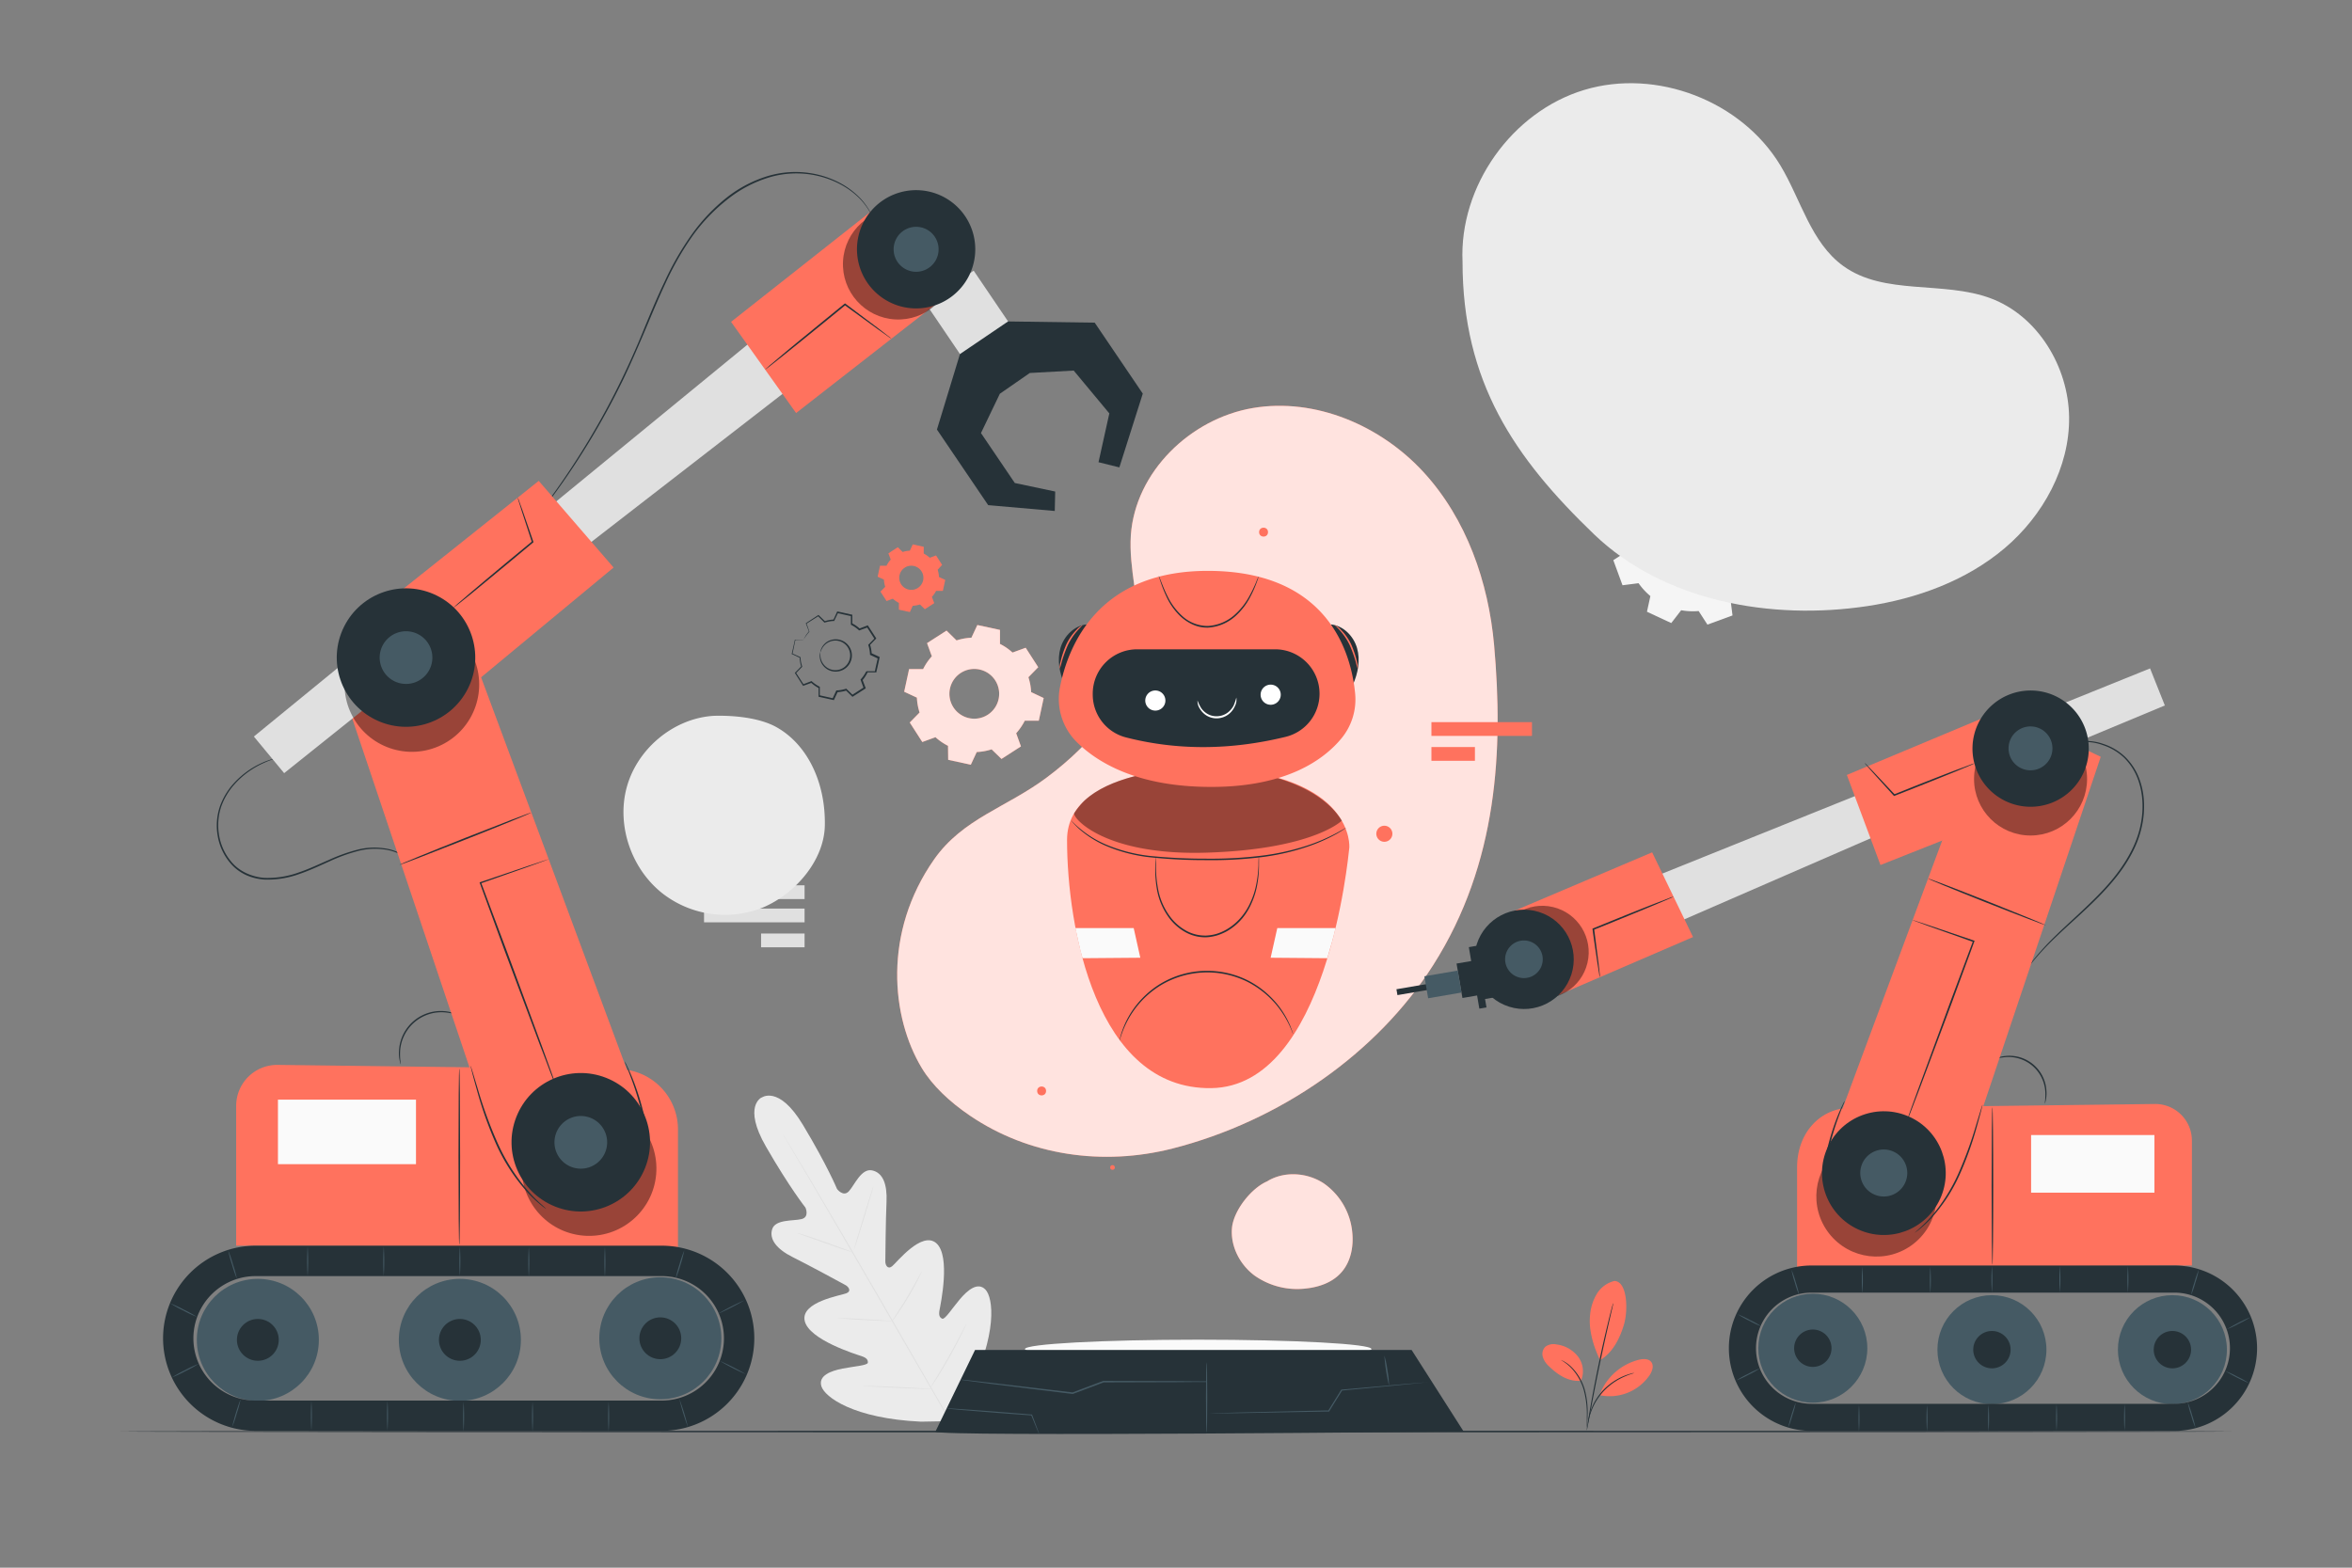 <svg xmlns="http://www.w3.org/2000/svg" viewBox="0 0 750 500"><rect x="0" y="0" width="750" height="500" fill="#808080" stroke="none"/><g id="background-complete"><path d="M242.91,350s-6.16,2.68,1.35,15.72,12.58,19.43,12.58,19.43,1.37,3-1.22,3.66-8.4,0-9.4,3.25,1.53,6.39,6.56,8.89,15.85,8.38,16.83,8.92,2,1.92.26,2.62-14.59,2.72-13.27,8.78,16.48,10.71,18.13,11.26,2.07,1.2,2,2.09-4.48,1.17-8.12,1.89-7.74,2.2-6.69,5.63,10.24,10.29,31.75,11.29l10-.18,5-8.71c9.57-19.29,8.05-30.65,5.56-33.24s-5.77.27-8.17,3.11-4.77,6.54-5.59,6.18-1.2-1.05-.88-2.75,3.62-17.21-1-21.31-12.68,6.19-14.11,7.33-2.18-.41-2.17-1.51.12-13.42.38-19-1.12-9.32-4.58-10.06-5.61,4.67-7.41,6.64-3.79-.71-3.79-.71-3.12-7.54-10.87-20.44-13.2-8.68-13.2-8.68" style="fill:#ebebeb"></path><path d="M304.29,455.6c-5.66-9.5-15.42-26.55-23.88-41.14s-16.12-27.79-21.72-37.32c-2.81-4.75-5.07-8.6-6.65-11.27l-1.81-3.07-.46-.8-.15-.28s.07.09.18.26.28.45.49.79l1.85,3c1.61,2.64,3.91,6.47,6.74,11.22,5.65,9.5,13.35,22.69,21.8,37.27s18.19,31.66,23.8,41.19" style="fill:#e0e0e0"></path><path d="M254.31,393.29a3.3,3.3,0,0,1,.7.16c.45.12,1.1.31,1.89.56,1.59.49,3.76,1.23,6.15,2.08l6.1,2.21L271,399a3.89,3.89,0,0,1,.67.27,3,3,0,0,1-.71-.15c-.45-.12-1.09-.32-1.88-.57-1.59-.51-3.75-1.27-6.14-2.13l-6.11-2.16-1.85-.65A3,3,0,0,1,254.31,393.29Z" style="fill:#e0e0e0"></path><path d="M272.32,398.56c-.08,0,1.24-4.58,2.95-10.16s3.16-10.1,3.24-10.08-1.24,4.58-2.95,10.17S272.4,398.58,272.32,398.56Z" style="fill:#e0e0e0"></path><path d="M284.29,421.55a4.33,4.33,0,0,1,.38-.64l1.1-1.67c.93-1.42,2.2-3.38,3.52-5.6s2.46-4.27,3.27-5.75l1-1.77a3.77,3.77,0,0,1,.38-.63,3.35,3.35,0,0,1-.27.69c-.2.43-.49,1.05-.87,1.81-.76,1.51-1.87,3.58-3.2,5.81s-2.63,4.17-3.61,5.56c-.49.69-.89,1.25-1.18,1.62A3.22,3.22,0,0,1,284.29,421.55Z" style="fill:#e0e0e0"></path><path d="M267,420.38a2.41,2.41,0,0,1,.68,0l1.85.06c1.57,0,3.73.15,6.12.29s4.54.26,6.11.38l1.84.15a2.26,2.26,0,0,1,.68.1,3.6,3.6,0,0,1-.68,0l-1.86-.05c-1.56-.06-3.72-.16-6.11-.29s-4.55-.27-6.11-.39l-1.85-.15A3.16,3.16,0,0,1,267,420.38Z" style="fill:#e0e0e0"></path><path d="M275,442a4.53,4.53,0,0,1,.87,0l2.38.06c2,.06,4.78.17,7.84.31s5.83.28,7.83.4l2.38.15a5.74,5.74,0,0,1,.86.1,4,4,0,0,1-.87,0l-2.38-.06c-2-.07-4.78-.17-7.84-.31s-5.83-.29-7.83-.4l-2.37-.16A5.78,5.78,0,0,1,275,442Z" style="fill:#e0e0e0"></path><path d="M296.59,442.85A5.08,5.08,0,0,1,297,442c.34-.56.79-1.29,1.32-2.18,1.11-1.84,2.64-4.38,4.24-7.24s3-5.48,4-7.39c.47-.92.87-1.68,1.17-2.26a4.9,4.9,0,0,1,.47-.81,5.48,5.48,0,0,1-.36.86c-.24.55-.61,1.34-1.09,2.31-.94,1.93-2.3,4.58-3.91,7.44s-3.16,5.4-4.32,7.21c-.58.91-1.06,1.63-1.41,2.13A5.92,5.92,0,0,1,296.59,442.85Z" style="fill:#e0e0e0"></path><path d="M561.31,93.35a30.78,30.78,0,0,1-.35,8.26l6.06,4.7-5.35,11.5-7.5-1.62a31,31,0,0,1-6.1,5.6l1,7.6-11.93,4.35L533,127.3a31.29,31.29,0,0,1-8.27-.36L520,133l-11.51-5.36,1.62-7.5a30.91,30.91,0,0,1-5.59-6.09l-7.61,1-4.35-11.92L499,99a30.78,30.78,0,0,1,.35-8.26L493.31,86l5.35-11.5,7.5,1.62a30.71,30.71,0,0,1,6.1-5.6l-1-7.61,11.93-4.35L527.36,65a31.29,31.29,0,0,1,8.27.36l4.69-6.07,11.51,5.36-1.62,7.49a31.25,31.25,0,0,1,5.59,6.1l7.61-1,4.35,11.92-6.45,4.16ZM543.15,92A13.61,13.61,0,1,0,535,109.48,13.6,13.6,0,0,0,543.15,92Z" style="fill:#e0e0e0;fill-rule:evenodd"></path><path d="M625.71,133.23a24.26,24.26,0,0,1-.28,6.55l4.81,3.72L626,152.62l-5.94-1.29a24.92,24.92,0,0,1-4.83,4.44l.77,6-9.45,3.45-3.29-5.11a24.71,24.71,0,0,1-6.55-.28l-3.72,4.8-9.11-4.24,1.28-5.94a24.57,24.57,0,0,1-4.43-4.83l-6,.77L571.25,141l5.11-3.3a24.61,24.61,0,0,1,.28-6.54l-4.8-3.72,4.24-9.12,5.94,1.29a24.61,24.61,0,0,1,4.83-4.44l-.77-6,9.45-3.45,3.29,5.11a24.71,24.71,0,0,1,6.55.28l3.72-4.81,9.11,4.25-1.28,5.94a24.59,24.59,0,0,1,4.43,4.83l6-.77,3.44,9.44-5.11,3.29Zm-14.38-1A10.79,10.79,0,1,0,604.89,146,10.78,10.78,0,0,0,611.33,132.19Z" style="fill:#ebebeb;fill-rule:evenodd"></path><path d="M560.68,172a21.13,21.13,0,0,1-.24,5.57l4.08,3.16-3.6,7.76-5-1.1a21.08,21.08,0,0,1-4.11,3.77l.65,5.13-8,2.93-2.8-4.34a20.73,20.73,0,0,1-5.57-.25l-3.16,4.09-7.75-3.61,1.09-5a21.05,21.05,0,0,1-3.77-4.1l-5.12.65-2.93-8,4.34-2.8a21.14,21.14,0,0,1,.24-5.57l-4.09-3.16,3.61-7.75,5,1.09a21.08,21.08,0,0,1,4.11-3.77l-.65-5.12,8-2.93,2.8,4.34a21.14,21.14,0,0,1,5.57.24l3.16-4.09,7.75,3.61-1.09,5.05a21.11,21.11,0,0,1,3.77,4.11l5.12-.66,2.93,8L560.68,172Zm-12.24-.89A9.17,9.17,0,1,0,543,182.9,9.17,9.17,0,0,0,548.44,171.14Z" style="fill:#f5f5f5;fill-rule:evenodd"></path><rect x="224.51" y="289.79" width="32.06" height="4.39" transform="translate(481.07 583.96) rotate(180)" style="fill:#e0e0e0"></rect><rect x="224.51" y="282.36" width="32.06" height="4.39" transform="translate(481.07 569.11) rotate(180)" style="fill:#e0e0e0"></rect><rect x="242.69" y="297.73" width="13.87" height="4.39" transform="translate(499.25 599.86) rotate(180)" style="fill:#e0e0e0"></rect></g><g id="background-simple"><path d="M634.77,95.14c-15.2-5.66-33.87-.81-47-10.31-10.3-7.45-13.47-21.1-20-32-12.41-20.65-39.56-31.11-62.62-24.14s-39.87,30.72-38.78,54.78c0,38.39,16.58,62.59,42,87,22.3,21.38,56.46,27.44,87,22.85,15.89-2.39,31.59-8.09,43.86-18.47S660,149,659.79,133,649.83,100.75,634.77,95.14Z" style="fill:#ebebeb;fill-rule:evenodd"></path><path d="M247.41,231.82c-7.68-4.19-20-3.5-20-3.5-12.72.85-24.27,10.56-27.58,22.87s1.66,26.34,11.81,34.05a32.48,32.48,0,0,0,31.64,4.2c10.27-4.35,19.49-14.93,19.74-26.08C263.31,249.21,257.19,237.16,247.41,231.82Z" style="fill:#ebebeb;fill-rule:evenodd"></path></g><g id="Floor"><path d="M711.61,456.57c0,.14-150.72.26-336.59.26s-336.63-.12-336.63-.26,150.69-.26,336.63-.26S711.61,456.42,711.61,456.57Z" style="fill:#263238"></path></g><g id="Plant"><path d="M514.82,408.55a9.05,9.05,0,0,0-5.69,4.22,15.84,15.84,0,0,0-2.11,6.92c-.45,4.69,1.17,9.86,3.19,14.1,4.56-2.54,6.69-8.22,7.59-11.16,1.43-4.66,1.17-13.94-3-14.08" style="fill:#FF725E"></path><path d="M504.13,440.39a7.73,7.73,0,0,0-.92-7.7,10.26,10.26,0,0,0-6.91-3.89,4.33,4.33,0,0,0-3.57.77,3.31,3.31,0,0,0-.74,3.27,6.69,6.69,0,0,0,1.92,2.9c2.89,2.8,6.21,5,10.22,4.65" style="fill:#FF725E"></path><path d="M506.09,455.47a5.05,5.05,0,0,0,.06-1c0-.69.05-1.57.08-2.64a27.36,27.36,0,0,0-.9-8.67,16.65,16.65,0,0,0-4.51-7.43,11.78,11.78,0,0,0-2.15-1.55,6.17,6.17,0,0,0-.65-.32c-.15-.07-.23-.1-.24-.08a16.59,16.59,0,0,1,2.87,2.13,17.08,17.08,0,0,1,4.35,7.35,29.15,29.15,0,0,1,1,8.57c0,1.11,0,2,0,2.64A5.47,5.47,0,0,0,506.09,455.47Z" style="fill:#263238"></path><path d="M514.39,415.63a3.3,3.3,0,0,0-.13.4l-.32,1.17c-.27,1-.65,2.48-1.09,4.3-.9,3.64-2.07,8.68-3.23,14.28s-2.1,10.7-2.73,14.4c-.32,1.85-.56,3.34-.71,4.38-.07.49-.13.89-.17,1.19a2,2,0,0,0,0,.43,1.49,1.49,0,0,0,.11-.41c.06-.31.13-.7.23-1.19l.82-4.36c.68-3.68,1.66-8.77,2.82-14.37s2.29-10.64,3.13-14.3c.41-1.79.75-3.26,1-4.32.11-.49.19-.88.26-1.18A1.47,1.47,0,0,0,514.39,415.63Z" style="fill:#263238"></path><path d="M510.2,444.59a18.08,18.08,0,0,1,12.41-10.91c1.42-.34,3.19-.39,4,.8s.25,2.85-.55,4.07A15.45,15.45,0,0,1,510.21,445" style="fill:#FF725E"></path><path d="M521.07,437.89a4.64,4.64,0,0,0-.9.18,10.36,10.36,0,0,0-1,.3,11.87,11.87,0,0,0-1.34.49,15,15,0,0,0-1.56.72c-.55.28-1.12.63-1.7,1a20.31,20.31,0,0,0-3.47,2.92,20,20,0,0,0-2.65,3.67,16.9,16.9,0,0,0-.85,1.79,13.23,13.23,0,0,0-.58,1.61,12.37,12.37,0,0,0-.36,1.38,6.38,6.38,0,0,0-.19,1.05,4.06,4.06,0,0,0-.09.91c.07,0,.21-1.29.86-3.26.18-.49.36-1,.62-1.58a17.74,17.74,0,0,1,.87-1.75,20.55,20.55,0,0,1,2.62-3.59,21.54,21.54,0,0,1,3.39-2.89c.58-.37,1.12-.73,1.67-1a16.33,16.33,0,0,1,1.52-.75C519.81,438.24,521.09,438,521.07,437.89Z" style="fill:#263238"></path></g><g id="Gears"><path d="M294.4,213.32a18,18,0,0,1,2.74-4l-1.53-4.2,6.22-4,3.19,3.13a18,18,0,0,1,4.74-.86l1.89-4.05,7.22,1.56,0,4.47a17.51,17.51,0,0,1,4,2.75l4.2-1.53,4,6.21L327.94,216a18,18,0,0,1,.87,4.74l4,1.89-1.56,7.23-4.47,0a18.27,18.27,0,0,1-2.74,4l1.52,4.2-6.21,4L316.2,239a18.36,18.36,0,0,1-4.74.86l-1.89,4.05-7.22-1.57-.05-4.46a18.66,18.66,0,0,1-4-2.75l-4.2,1.53-4-6.22,3.13-3.19a18.36,18.36,0,0,1-.86-4.74l-4.05-1.89,1.57-7.22,4.47,0Zm8.53,6.29a7.93,7.93,0,1,0,9.43-6.07A7.92,7.92,0,0,0,302.93,219.61Z" style="fill:#FF725E;fill-rule:evenodd"></path><path d="M282.7,180.41a9,9,0,0,1,1.33-1.93l-.74-2,3-1.95,1.54,1.52a8.89,8.89,0,0,1,2.31-.42l.91-2,3.51.76,0,2.17a8.88,8.88,0,0,1,1.92,1.33l2-.74,1.94,3L299,181.72a8.89,8.89,0,0,1,.42,2.31l2,.91-.76,3.51-2.16,0a8.59,8.59,0,0,1-1.34,1.92l.75,2-3,1.94-1.55-1.52a8.9,8.9,0,0,1-2.3.42l-.92,2-3.5-.76,0-2.16a8.65,8.65,0,0,1-1.93-1.34l-2,.75-1.95-3,1.52-1.55a8.9,8.9,0,0,1-.42-2.3l-2-.92.76-3.5,2.17,0Zm4.14,3.05a3.85,3.85,0,1,0,4.58-2.94A3.85,3.85,0,0,0,286.84,183.46Z" style="fill:#FF725E;fill-rule:evenodd"></path><path d="M256.33,204a11.5,11.5,0,0,1,1.71-2.46l-1-2.61,3.87-2.49,2,1.95a11.15,11.15,0,0,1,2.95-.54l1.17-2.51,4.49,1,0,2.78a11.15,11.15,0,0,1,2.46,1.71l2.61-1,2.49,3.87-1.95,2a11.3,11.3,0,0,1,.54,2.95l2.51,1.17-1,4.49-2.78,0a11.15,11.15,0,0,1-1.71,2.46l1,2.61-3.87,2.49-2-1.95a11.3,11.3,0,0,1-2.95.54L265.77,223l-4.49-1,0-2.77a11.5,11.5,0,0,1-2.46-1.71l-2.61,1-2.49-3.86,1.95-2a11.15,11.15,0,0,1-.54-2.95l-2.52-1.17,1-4.49,2.77,0Zm5.31,3.92a4.93,4.93,0,1,0,5.86-3.78A4.93,4.93,0,0,0,261.64,208Z" style="fill:none"></path><path d="M261.64,208s0-.11,0-.32a3.51,3.51,0,0,1,.28-.87,5,5,0,0,1,2.34-2.4,5.15,5.15,0,1,1,2.86,9.75,5.08,5.08,0,0,1-4.58-1.8,4.92,4.92,0,0,1-1.14-3.15,3.72,3.72,0,0,1,.11-.91c0-.2.08-.3.1-.3s-.05.44,0,1.2a4.84,4.84,0,0,0,1.21,2.92A4.72,4.72,0,0,0,271,210a4.73,4.73,0,0,0-6.57-5.28,4.88,4.88,0,0,0-2.31,2.15C261.77,207.53,261.69,208,261.64,208Z" style="fill:#263238"></path><path d="M256.33,204a3.37,3.37,0,0,1-.69.05l-2.08.06.08-.06c-.24,1.17-.55,2.68-.93,4.5l-.07-.15,2.52,1.16.09,0v.1a11.12,11.12,0,0,0,.55,2.9l0,.1-.07.07-1.94,2,0-.23,2.5,3.85-.24-.08,2.6-1,.13-.05.09.09a11.49,11.49,0,0,0,2.42,1.67l.12.06v.14c0,.86,0,1.8,0,2.77l-.19-.22,4.5,1-.27.13,1.17-2.51.06-.14h.15a11.16,11.16,0,0,0,2.88-.52l.15-.05.1.11c.63.6,1.3,1.27,2,1.94l-.32,0,3.87-2.49-.11.3-.95-2.61-.05-.15.1-.11a11.09,11.09,0,0,0,1.67-2.41h0l.23-.14h1.39l1.39,0-.25.21c.32-1.52.65-3,1-4.49l.14.29-2.51-1.18-.14-.06v-.16a10.69,10.69,0,0,0-.52-2.88l-.05-.15.11-.1,1.95-2,0,.3q-1.28-2-2.48-3.87l.28.1-2.61.94-.14.05-.1-.09a10.88,10.88,0,0,0-2.41-1.68l-.12-.06v-.14c0-1,0-1.88,0-2.78l.17.21-4.48-1,.22-.11c-.42.88-.81,1.71-1.18,2.51l-.05.11h-.12a11.41,11.41,0,0,0-2.9.51l-.1,0-.07-.07-2-2,.19,0-3.89,2.46.05-.14c.37,1,.67,1.9.92,2.62l0,.05,0,0a16.06,16.06,0,0,0-1.77,2.4s0-.06.07-.17a5.07,5.07,0,0,1,.26-.5,10.07,10.07,0,0,1,1.32-1.84l0,.08-1-2.6,0-.08.08-.06,3.84-2.52.1-.06.09.08,2,1.94-.18,0a11.18,11.18,0,0,1,3-.56l-.16.11,1.16-2.53.06-.14.16,0,4.5,1,.16,0v.17c0,.9,0,1.82,0,2.78l-.12-.2a11.65,11.65,0,0,1,2.52,1.73l-.24,0,2.61-1,.18-.07.1.17c.81,1.25,1.64,2.54,2.5,3.85l.1.17-.14.14-1.94,2,.06-.26a11.76,11.76,0,0,1,.55,3l-.15-.22,2.52,1.17.19.09-.05.2c-.31,1.47-.64,3-1,4.49l0,.2h-.21l-1.38,0H276.5l.22-.14h0A11.85,11.85,0,0,1,275,217l0-.27,1,2.61.07.2-.17.11L272,222.14l-.17.11-.15-.15-2-1.95.26.06a11.48,11.48,0,0,1-3,.55l.21-.15c-.4.88-.81,1.74-1.17,2.52l-.09.18-.18-.05-4.49-1-.19,0v-.18c0-1,0-1.92,0-2.78l.12.2a11.77,11.77,0,0,1-2.51-1.75l.22,0-2.61.94-.16.06-.09-.14c-.86-1.36-1.69-2.65-2.47-3.87l-.08-.13.11-.1,1.95-2,0,.18a11.82,11.82,0,0,1-.52-3l.09.13-2.51-1.19-.1,0,0-.11c.42-1.81.76-3.31,1-4.48V204h.07l2.05,0,.53,0Z" style="fill:#263238"></path><g style="opacity:0.8"><path d="M294.4,213.32a18,18,0,0,1,2.74-4l-1.53-4.2,6.22-4,3.19,3.13a18,18,0,0,1,4.74-.86l1.89-4.05,7.22,1.56,0,4.47a17.51,17.51,0,0,1,4,2.75l4.2-1.53,4,6.21L327.94,216a18,18,0,0,1,.87,4.74l4,1.89-1.56,7.23-4.47,0a18.27,18.27,0,0,1-2.74,4l1.52,4.2-6.21,4L316.2,239a18.36,18.36,0,0,1-4.74.86l-1.89,4.05-7.22-1.57-.05-4.46a18.66,18.66,0,0,1-4-2.75l-4.2,1.53-4-6.22,3.13-3.19a18.36,18.36,0,0,1-.86-4.74l-4.05-1.89,1.57-7.22,4.47,0Zm8.53,6.29a7.93,7.93,0,1,0,9.43-6.07A7.92,7.92,0,0,0,302.93,219.61Z" style="fill:#fff;fill-rule:evenodd"></path></g></g><g id="Platform"><path d="M476.44,205.78c-1.79-20.13-8.81-40.27-22.47-55.16s-34.51-23.85-54.44-20.49S362,150.53,360.6,170.7c-.71,10.71,2.86,21.34,2.27,32.05-1,18.52-14.29,34.19-29.15,45.27-12.81,9.56-26.62,13-35.8,26-16.47,23.44-13.73,50.45-4,66.6,3.34,5.55,8.82,10.77,15.39,15.22,18.87,12.8,42.48,16.1,64.58,10.47,34.29-8.75,65.25-30.38,83.09-58.45C477.71,275.3,479.38,238.86,476.44,205.78Z" style="fill:#FF725E"></path><g style="opacity:0.8"><path d="M476.44,205.78c-1.79-20.13-8.81-40.27-22.47-55.16s-34.51-23.85-54.44-20.49S362,150.53,360.6,170.7c-.71,10.71,2.86,21.34,2.27,32.05-1,18.52-14.29,34.19-29.15,45.27-12.81,9.56-26.62,13-35.8,26-16.47,23.44-13.73,50.45-4,66.6,3.34,5.55,8.82,10.77,15.39,15.22,18.87,12.8,42.48,16.1,64.58,10.47,34.29-8.75,65.25-30.38,83.09-58.45C477.71,275.3,479.38,238.86,476.44,205.78Z" style="fill:#fff"></path></g><circle cx="332.15" cy="347.95" r="1.42" style="fill:#FF725E"></circle><circle cx="354.75" cy="372.35" r="0.75" style="fill:#FF725E"></circle><path d="M404.21,376.72c-5.12,2.1-11,9.44-11.39,15.21s2.63,11.51,7.28,14.94a23.59,23.59,0,0,0,16.46,4.07c4.11-.45,8.28-1.91,11.06-5,3.08-3.37,4.05-8.25,3.6-12.79a21.46,21.46,0,0,0-9.15-15.76c-5.26-3.44-12.47-3.93-17.86-.71" style="fill:#FF725E"></path><g style="opacity:0.8"><path d="M404.21,376.72c-5.12,2.1-11,9.44-11.39,15.21s2.63,11.51,7.28,14.94a23.59,23.59,0,0,0,16.46,4.07c4.11-.45,8.28-1.91,11.06-5,3.08-3.37,4.05-8.25,3.6-12.79a21.46,21.46,0,0,0-9.15-15.76c-5.26-3.44-12.47-3.93-17.86-.71" style="fill:#fff"></path></g><path d="M444,265.92a2.56,2.56,0,1,1-2.56-2.56A2.56,2.56,0,0,1,444,265.92Z" style="fill:#FF725E;fill-rule:evenodd"></path><circle cx="402.92" cy="169.72" r="1.42" style="fill:#FF725E"></circle><path d="M437.33,430.28c0,1.67-24.73,3-55.25,3s-55.25-1.35-55.25-3,24.73-3,55.25-3S437.33,428.61,437.33,430.28Z" style="fill:#fafafa"></path><path d="M298.3,456.56l12.62-26H450.13l16.59,26s-168.42,1.75-168.42.06" style="fill:#263238"></path><path d="M384.76,457c-.11,0-.2-5.06-.2-11.29s.09-11.28.2-11.28.21,5.05.21,11.28S384.88,457,384.76,457Z" style="fill:#455a64"></path><path d="M455.51,440.77l-.53.09-1.54.17-5.77.59-19.82,1.89.16-.09-4.15,6.69-.06.1h-.11l-1.63,0-26.37.49-8,.1h-2.94l.2,0,.56,0,2.17-.09,8-.23,26.37-.61,1.63,0-.17.1c1.43-2.31,2.83-4.55,4.15-6.69l.06-.08h.1l19.82-1.75,5.78-.47,1.55-.1Z" style="fill:#455a64"></path><path d="M442.93,441.93a56.49,56.49,0,0,1-1.49-9.57,28,28,0,0,1,1,4.75A27.13,27.13,0,0,1,442.93,441.93Z" style="fill:#455a64"></path><path d="M331.34,457.3a1.64,1.64,0,0,1-.22-.42l-.52-1.2-1.78-4.33.15.09-9.55-.71c-4.85-.38-9.24-.74-12.42-1l-3.76-.34a12.59,12.59,0,0,1-1.37-.17,9.13,9.13,0,0,1,1.39,0l3.77.24c3.19.22,7.58.54,12.44.92l9.53.77h.12l0,.09c.67,1.77,1.23,3.26,1.64,4.36l.43,1.22A1.64,1.64,0,0,1,331.34,457.3Z" style="fill:#455a64"></path><path d="M384.76,440.77s-.05,0-.16,0l-.48,0-1.87,0-6.92.06-23.47.07h.07l-6.37,2.39-3.45,1.3-.05,0H342l-25.41-3.14-7.58-1-2-.28-.53-.08-.17-.05h.18l.53,0,2.06.21,7.59.86,25.43,3H342l3.45-1.3,6.38-2.39h.07l23.47.07,6.92.06,1.87,0,.48,0Z" style="fill:#455a64"></path><rect x="456.45" y="230.32" width="32.06" height="4.39" style="fill:#FF725E"></rect><rect x="456.45" y="238.26" width="13.87" height="4.39" style="fill:#FF725E"></rect></g><g id="robot-3"><path d="M655.77,239.77a1.14,1.14,0,0,1,.2-.19l.63-.52.48-.37.62-.38.74-.44.88-.39a16.14,16.14,0,0,1,11.4-.2,18.31,18.31,0,0,1,6.88,4.07,19,19,0,0,1,4.84,7.79c2.1,6.2,1.56,13.79-1.47,20.64s-7.86,12.34-12.4,16.89-9,8.33-12.51,11.72a91.59,91.59,0,0,0-7.9,8.38c-.86,1.06-1.5,1.9-1.93,2.48l-.49.65c-.11.14-.17.22-.18.21a1,1,0,0,1,.14-.24c.11-.18.26-.41.45-.68.39-.6,1-1.47,1.85-2.54a83.14,83.14,0,0,1,7.81-8.53c3.48-3.42,7.87-7.23,12.42-11.79s9.24-10,12.27-16.76S684,255.36,682,249.3a18.87,18.87,0,0,0-4.68-7.64,18,18,0,0,0-6.71-4,16,16,0,0,0-11.2,0A17.81,17.81,0,0,0,655.77,239.77Z" style="fill:#263238"></path><path d="M573.05,404.2V372.37c0-11.28,7.55-18.93,17-19.05l97.08-1.21a11.68,11.68,0,0,1,11.82,11.67v39.84Z" style="fill:#FF725E"></path><rect x="647.67" y="362.01" width="39.33" height="18.38" style="fill:#fafafa"></rect><path d="M635.34,403.43c-.14,0-.26-11.26-.26-25.15s.12-25.15.26-25.15.26,11.26.26,25.15S635.48,403.43,635.34,403.43Z" style="fill:#263238"></path><path d="M635.74,337.88a2.9,2.9,0,0,1,1-.46,10.51,10.51,0,0,1,2.83-.63,11.81,11.81,0,0,1,13,11.34,10.43,10.43,0,0,1-.23,2.89,3.31,3.31,0,0,1-.33,1,19.26,19.26,0,0,0,.19-3.87,11.77,11.77,0,0,0-12.61-11A19.42,19.42,0,0,0,635.74,337.88Z" style="fill:#263238"></path><polygon points="587.56 353.55 635.34 224.97 669.88 241.37 629.35 362.01 587.56 353.55" style="fill:#FF725E"></polygon><circle cx="598.37" cy="381.65" r="19.18" transform="translate(-107.98 450.72) rotate(-38.12)" style="opacity:0.4"></circle><circle cx="600.73" cy="374.17" r="19.73" transform="translate(10.51 764.71) rotate(-65.41)" style="fill:#263238"></circle><circle cx="600.73" cy="374.17" r="7.5" transform="translate(63.84 835.28) rotate(-72.58)" style="fill:#455a64"></circle><path d="M608,357.68a7.2,7.2,0,0,1,.24-.79c.2-.56.46-1.32.79-2.26.72-2,1.73-4.8,3-8.25,2.58-7,6.11-16.58,10-27.17l7.12-19.06.14.3-14.09-5L611.26,294l-1-.39a1.19,1.19,0,0,1-.34-.16,1.74,1.74,0,0,1,.37.09l1,.33,4,1.31,14.15,4.8.21.07-.08.22c-2,5.56-4.47,12.11-7,19.08l-10.17,27.12-3.13,8.19-.88,2.22A3.65,3.65,0,0,1,608,357.68Z" style="fill:#263238"></path><path d="M652.38,295.1c0,.14-8.5-3.09-18.88-7.2s-18.74-7.55-18.69-7.69,8.51,3.09,18.88,7.21S652.44,295,652.38,295.1Z" style="fill:#263238"></path><path d="M610.58,393.15s.48-.45,1.37-1.24a44.85,44.85,0,0,0,3.55-3.55,56.1,56.1,0,0,0,8.89-13.87,123.61,123.61,0,0,0,5.71-15.56l1.47-4.81c.17-.52.3-.95.42-1.31s.16-.45.18-.44a1.55,1.55,0,0,1-.08.47c-.09.36-.2.8-.32,1.33-.3,1.15-.74,2.82-1.32,4.87a107.39,107.39,0,0,1-5.59,15.66,52.75,52.75,0,0,1-9.09,13.91,34.25,34.25,0,0,1-3.69,3.45,13.3,13.3,0,0,1-1.09.83C610.73,393.08,610.59,393.17,610.58,393.15Z" style="fill:#263238"></path><path d="M585.47,382.42s-.12,0-.34-.07a3.69,3.69,0,0,1-.91-.43,6.1,6.1,0,0,1-2.29-2.87,11.11,11.11,0,0,1-.51-5.42,66,66,0,0,1,1.12-6.54,70.11,70.11,0,0,1,3.58-11.49c.58-1.43,1.11-2.56,1.48-3.33a6.64,6.64,0,0,1,.65-1.17,6.65,6.65,0,0,1-.46,1.25c-.32.8-.8,1.94-1.33,3.38a84.3,84.3,0,0,0-3.41,11.47c-.91,4.54-1.91,8.85-.78,11.72a6.24,6.24,0,0,0,2.06,2.83C585,382.25,585.49,382.37,585.47,382.42Z" style="fill:#263238"></path><circle cx="578.07" cy="430" r="17.38" style="fill:#455a64"></circle><circle cx="578.07" cy="430" r="5.96" style="fill:#263238"></circle><circle cx="635.18" cy="430.46" r="17.38" style="fill:#455a64"></circle><circle cx="635.18" cy="430.46" r="5.96" style="fill:#263238"></circle><circle cx="692.73" cy="430.46" r="17.38" style="fill:#455a64"></circle><circle cx="692.73" cy="430.46" r="5.96" style="fill:#263238"></circle><path d="M693.35,456.38H577.68a26.38,26.38,0,0,1,0-52.76H693.35a26.38,26.38,0,1,1,0,52.76ZM577.68,412.27a17.73,17.73,0,1,0,0,35.46H693.35a17.73,17.73,0,1,0,0-35.46Z" style="fill:#263238"></path><path d="M635.18,412.25a56,56,0,0,1,0-8.46,59.72,59.72,0,0,1,0,8.46Z" style="fill:#455a64"></path><path d="M656.86,412.25a56,56,0,0,1,0-8.46,56,56,0,0,1,0,8.46Z" style="fill:#455a64"></path><path d="M678.54,412.25a56,56,0,0,1,0-8.46,56,56,0,0,1,0,8.46Z" style="fill:#455a64"></path><path d="M698.69,413.08a28.06,28.06,0,0,1,1.07-4.1,28.58,28.58,0,0,1,1.38-4,29,29,0,0,1-1.08,4.09A30.53,30.53,0,0,1,698.69,413.08Z" style="fill:#455a64"></path><path d="M710.11,423.94a56.42,56.42,0,0,1,7.53-3.85,29.23,29.23,0,0,1-3.69,2.06A27.54,27.54,0,0,1,710.11,423.94Z" style="fill:#455a64"></path><path d="M634.11,448.11a56,56,0,0,1,0,8.46,56,56,0,0,1,0-8.46Z" style="fill:#455a64"></path><path d="M655.79,447.84a56,56,0,0,1,0,8.46,59.72,59.72,0,0,1,0-8.46Z" style="fill:#455a64"></path><path d="M677.47,447.84a56,56,0,0,1,0,8.46,59.72,59.72,0,0,1,0-8.46Z" style="fill:#455a64"></path><path d="M697.62,447.28a29.17,29.17,0,0,1,1.38,4,30.7,30.7,0,0,1,1.08,4.1,28.09,28.09,0,0,1-1.38-4A29,29,0,0,1,697.62,447.28Z" style="fill:#455a64"></path><path d="M709.64,437.3a30.66,30.66,0,0,1,3.84,1.79,29.23,29.23,0,0,1,3.69,2.06,54.85,54.85,0,0,1-7.53-3.85Z" style="fill:#455a64"></path><path d="M614.47,448.11a56,56,0,0,1,0,8.46,59.72,59.72,0,0,1,0-8.46Z" style="fill:#455a64"></path><path d="M592.79,448.11a56,56,0,0,1,0,8.46,59.72,59.72,0,0,1,0-8.46Z" style="fill:#455a64"></path><path d="M572.65,447.28a29,29,0,0,1-1.08,4.09,29.64,29.64,0,0,1-1.38,4,56.75,56.75,0,0,1,2.46-8.1Z" style="fill:#455a64"></path><path d="M561.22,436.42a29.23,29.23,0,0,1-3.69,2.06,30.66,30.66,0,0,1-3.84,1.79,28.25,28.25,0,0,1,3.7-2.07A29,29,0,0,1,561.22,436.42Z" style="fill:#455a64"></path><path d="M615.54,412.51a59.72,59.72,0,0,1,0-8.46,56,56,0,0,1,0,8.46Z" style="fill:#455a64"></path><path d="M593.86,412.51a56,56,0,0,1,0-8.46,56,56,0,0,1,0,8.46Z" style="fill:#455a64"></path><path d="M573.72,413.08a28.09,28.09,0,0,1-1.38-4,29,29,0,0,1-1.08-4.09,28.58,28.58,0,0,1,1.38,4A29,29,0,0,1,573.72,413.08Z" style="fill:#455a64"></path><path d="M561.7,423.05a28.13,28.13,0,0,1-3.84-1.78,29.1,29.1,0,0,1-3.7-2.07A27.54,27.54,0,0,1,558,421,28.39,28.39,0,0,1,561.7,423.05Z" style="fill:#455a64"></path><polygon points="528.76 279.15 593.62 253.05 597.32 267.01 535.36 293.97 528.76 279.15" style="fill:#e0e0e0"></polygon><polygon points="645.38 257.75 599.64 275.89 588.92 247.16 640.72 225.48 645.38 257.75" style="fill:#FF725E"></polygon><polygon points="661.73 236.91 690.32 225 685.61 213.18 657.86 224.39 661.73 236.91" style="fill:#e0e0e0"></polygon><circle cx="647.5" cy="248.46" r="18.02" style="opacity:0.4"></circle><path d="M661.12,226.17a18.54,18.54,0,1,1-26.2-1A18.54,18.54,0,0,1,661.12,226.17Z" style="fill:#263238"></path><path d="M652.68,234a7,7,0,1,1-10-.41A7,7,0,0,1,652.68,234Z" style="fill:#455a64"></path><path d="M594.59,243.33a5.58,5.58,0,0,1,.76.7c.52.55,1.2,1.24,2,2.08l6.87,7.31-.27-.06,6.31-2.51c5.34-2.11,10.17-4,13.68-5.33l4.17-1.56a11.17,11.17,0,0,1,1.55-.5,9.31,9.31,0,0,1-1.47.69l-4.11,1.72c-3.48,1.42-8.29,3.36-13.62,5.46l-6.33,2.49-.16.06-.11-.12-6.73-7.44c-.78-.88-1.41-1.61-1.91-2.18A4.17,4.17,0,0,1,594.59,243.33Z" style="fill:#263238"></path><polygon points="481.03 291.29 526.83 271.85 539.87 298.86 492.4 319.33 481.03 291.29" style="fill:#FF725E"></polygon><circle cx="491.78" cy="303.67" r="14.8" transform="translate(81.86 711.14) rotate(-76.52)" style="opacity:0.4"></circle><circle cx="485.98" cy="305.96" r="15.84" transform="translate(46.89 676.08) rotate(-72.32)" style="fill:#263238"></circle><path d="M483.63,300.42a6,6,0,1,1-3.2,7.89A6,6,0,0,1,483.63,300.42Z" style="fill:#455a64"></path><path d="M510.16,311.67a5,5,0,0,1-.24-1.13l-.51-3.18c-.41-2.8-1-6.6-1.59-11l0-.19.18-.07,5.63-2.29c5.51-2.24,10.51-4.23,14.14-5.65l4.31-1.66a9.72,9.72,0,0,1,1.6-.54,10.6,10.6,0,0,1-1.53.73l-4.24,1.81c-3.6,1.5-8.57,3.55-14.08,5.79l-5.64,2.27.15-.26c.56,4.38,1.05,8.18,1.41,11,.15,1.3.27,2.37.36,3.2A5.82,5.82,0,0,1,510.16,311.67Z" style="fill:#263238"></path><rect x="450.19" y="309.74" width="1.9" height="11.49" transform="translate(685.99 -182.41) rotate(80.29)" style="fill:#263238"></rect><polygon points="478.18 303.89 471.52 305.03 470.94 301.64 468.38 302.08 469.13 306.52 464.46 307.32 464.84 309.54 466.34 318.3 471.01 317.5 471.73 321.7 474.01 321.31 473.55 318.63 480.5 317.44 478.18 303.89" style="fill:#263238"></polygon><rect x="454.74" y="310.4" width="10.78" height="7.11" transform="translate(-46.37 82.12) rotate(-9.71)" style="fill:#455a64"></rect></g><g id="robot-2"><path d="M386.26,244.9s-46-1.49-46,23c0,27.73,9.14,79.69,46,79.15s43.62-73.4,44-76.64C430.29,270.38,432.21,247,386.26,244.9Z" style="fill:#FF725E"></path><path d="M429.19,264.06a.86.86,0,0,1-.19.15l-.59.39c-.51.35-1.29.82-2.3,1.4a55.43,55.43,0,0,1-9.08,4,74.17,74.17,0,0,1-14.34,3.33,127.73,127.73,0,0,1-18,1,165.89,165.89,0,0,1-18-.91,49.56,49.56,0,0,1-14.24-3.74,32.51,32.51,0,0,1-8.36-5.33c-.86-.8-1.5-1.46-1.9-1.92l-.45-.54-.15-.19s.07.05.19.16l.49.5c.42.44,1.08,1.07,2,1.83a33,33,0,0,0,8.37,5.16A50.18,50.18,0,0,0,366.74,273a175.53,175.53,0,0,0,17.95.87,133.37,133.37,0,0,0,17.94-1,76.22,76.22,0,0,0,14.29-3.21,59.43,59.43,0,0,0,9.09-3.87c1-.55,1.82-1,2.35-1.31l.61-.34A1.18,1.18,0,0,1,429.19,264.06Z" style="fill:#263238"></path><path d="M401.39,273.3a3.28,3.28,0,0,1,.07.68c0,.45,0,1.12,0,2a34.51,34.51,0,0,1-.76,7.22,24.87,24.87,0,0,1-1.57,4.78,20.39,20.39,0,0,1-3,4.93,18.34,18.34,0,0,1-4.91,4.1,17.45,17.45,0,0,1-3.13,1.34,14.74,14.74,0,0,1-3.46.59A13,13,0,0,1,378,297.3a16.49,16.49,0,0,1-4.88-4.14,21.4,21.4,0,0,1-4.26-9.86,37.2,37.2,0,0,1-.46-7.25c0-.85.08-1.52.12-2a3.23,3.23,0,0,1,.09-.69,4.56,4.56,0,0,1,0,.69c0,.5,0,1.16,0,2a38.85,38.85,0,0,0,.62,7.17,21.17,21.17,0,0,0,4.26,9.62,16.17,16.17,0,0,0,4.75,4,12.58,12.58,0,0,0,6.41,1.55,14.23,14.23,0,0,0,3.33-.56,16.37,16.37,0,0,0,3-1.3,17.64,17.64,0,0,0,4.79-4,19.56,19.56,0,0,0,3-4.79,24.65,24.65,0,0,0,1.61-4.69,37.42,37.42,0,0,0,.92-7.14c0-.81,0-1.46.05-2A3.22,3.22,0,0,1,401.39,273.3Z" style="fill:#263238"></path><path d="M412.33,329.78c-.06,0-.36-1-1.14-2.69a30.74,30.74,0,0,0-4.25-6.69,29.65,29.65,0,0,0-9.15-7.26,28.86,28.86,0,0,0-27.56,1.05,29.45,29.45,0,0,0-8.57,7.93,30.25,30.25,0,0,0-3.73,7c-.66,1.76-.88,2.78-.94,2.77a4.69,4.69,0,0,1,.15-.75,20.14,20.14,0,0,1,.6-2.09,28.3,28.3,0,0,1,3.62-7.13,29.3,29.3,0,0,1,8.63-8.13,29,29,0,0,1,28-1.06,29.3,29.3,0,0,1,9.21,7.45,28.56,28.56,0,0,1,4.16,6.84c.35.88.61,1.56.75,2A3.85,3.85,0,0,1,412.33,329.78Z" style="fill:#263238"></path><path d="M405.18,305.46,407.3,296h18.58c-.66,2.82-1.58,6.11-2.64,9.61Z" style="fill:#fafafa"></path><path d="M363.62,305.46,361.51,296H342.92c.66,2.82,1.22,6.11,2.27,9.61Z" style="fill:#fafafa"></path><path d="M427.87,261.74c-4.45-7.26-16.22-15.66-41.61-16.84,0,0-28.45-.92-40.6,10.59a26.32,26.32,0,0,0-3.1,3.84c-.74,1.37,9.49,13.66,42.37,12.61C418.85,270.85,427.87,261.74,427.87,261.74Z" style="opacity:0.4"></path><path d="M339.47,218.36c-1.63-3.65-2.42-7.83-1.31-11.67s4.41-7.19,8.4-7.54" style="fill:#263238"></path><path d="M345.23,199.38c0,.07-.67.61-1.62,1.7a19.94,19.94,0,0,0-3.1,4.67,45,45,0,0,0-1.94,5.31,17.07,17.07,0,0,1-.66,2.27,7.6,7.6,0,0,1,.3-2.36,30.8,30.8,0,0,1,1.82-5.44,17,17,0,0,1,3.31-4.7A6,6,0,0,1,345.23,199.38Z" style="fill:#FF725E"></path><path d="M431.42,218.36c1.63-3.65,2.42-7.83,1.31-11.67s-4.41-7.19-8.39-7.54" style="fill:#263238"></path><path d="M425.66,199.38a5.83,5.83,0,0,1,1.89,1.45,16.82,16.82,0,0,1,3.31,4.7,30.8,30.8,0,0,1,1.82,5.44,7.6,7.6,0,0,1,.3,2.36,19.18,19.18,0,0,1-.66-2.27,44.69,44.69,0,0,0-1.93-5.31,20.26,20.26,0,0,0-3.11-4.67C426.33,200,425.61,199.45,425.66,199.38Z" style="fill:#FF725E"></path><path d="M343.16,236.48a19.36,19.36,0,0,1-5.14-17.4c2.66-13.4,12.41-37.52,48.24-37,37.59.53,44.65,26.55,45.86,39.08a19.54,19.54,0,0,1-4.38,14.36c-5.59,6.75-17.46,15.47-41.48,15.46C362.47,251,349.68,243.06,343.16,236.48Z" style="fill:#FF725E"></path><path d="M369.51,183.65a1.77,1.77,0,0,1,.21.45l.52,1.32c.45,1.14,1.08,2.8,2.06,4.75a20.81,20.81,0,0,0,4.49,6.11,12.05,12.05,0,0,0,8.37,3.37,14.08,14.08,0,0,0,8.42-3.45,22,22,0,0,0,4.74-5.93,43.55,43.55,0,0,0,2.25-4.66,16.67,16.67,0,0,1,.77-1.75,1.44,1.44,0,0,1-.12.48c-.1.31-.25.77-.46,1.34a36.29,36.29,0,0,1-2.12,4.77,21.5,21.5,0,0,1-4.75,6.11,14.33,14.33,0,0,1-8.72,3.61,11,11,0,0,1-4.86-1,14.52,14.52,0,0,1-3.84-2.55,20.48,20.48,0,0,1-4.5-6.31,41.34,41.34,0,0,1-1.92-4.84q-.3-.88-.42-1.35A2.58,2.58,0,0,1,369.51,183.65Z" style="fill:#263238"></path><path d="M410,235c-17.44,4.26-34.46,4.42-51,.18a14.1,14.1,0,0,1-10.55-13.69v-.24a14.16,14.16,0,0,1,14.16-14.16h44a14.16,14.16,0,0,1,14.16,14.16h0A14.15,14.15,0,0,1,410,235Z" style="fill:#263238"></path><path d="M371.58,223.94a3.21,3.21,0,1,1-2.67-3.68A3.21,3.21,0,0,1,371.58,223.94Z" style="fill:#fff"></path><path d="M408.36,222.08a3.21,3.21,0,1,1-2.66-3.68A3.21,3.21,0,0,1,408.36,222.08Z" style="fill:#fff"></path><path d="M394.24,222.49a4.48,4.48,0,0,1-.48,2.78,6.65,6.65,0,0,1-1.89,2.46,6.24,6.24,0,0,1-3.47,1.36,6.13,6.13,0,0,1-3.6-.83,6.4,6.4,0,0,1-2.15-2.16,4.34,4.34,0,0,1-.79-2.69,13.48,13.48,0,0,0,1.16,2.42,6.37,6.37,0,0,0,2.07,1.89,5.79,5.79,0,0,0,3.27.71,5.92,5.92,0,0,0,3.16-1.18,6.78,6.78,0,0,0,1.84-2.18A15.48,15.48,0,0,0,394.24,222.49Z" style="fill:#fff"></path></g><g id="robot-1"><path d="M88.1,241.8a1,1,0,0,1-.27.11l-.8.27c-.7.24-1.73.62-3,1.2a27.56,27.56,0,0,0-9.47,7,21.41,21.41,0,0,0-4.06,7,18.71,18.71,0,0,0-.6,9.23,17.55,17.55,0,0,0,4.6,9.07,14.4,14.4,0,0,0,4.46,3A16.58,16.58,0,0,0,84.38,280a29.11,29.11,0,0,0,10.93-1.76c3.41-1.15,6.57-2.69,9.63-4a53.59,53.59,0,0,1,8.94-3.2,21.39,21.39,0,0,1,8.25-.53,15.49,15.49,0,0,1,10.35,5.57,12.55,12.55,0,0,1,1,1.59c.21.51.42.92.53,1.28s.17.6.22.81a1,1,0,0,1,.06.29l-.11-.27-.27-.8c-.13-.34-.35-.75-.57-1.24a11,11,0,0,0-1-1.54,15.52,15.52,0,0,0-10.24-5.33,21.32,21.32,0,0,0-8.1.59,54.21,54.21,0,0,0-8.85,3.22c-3,1.33-6.2,2.88-9.66,4.06a29.52,29.52,0,0,1-11.12,1.79,17.16,17.16,0,0,1-5.61-1.31,14.58,14.58,0,0,1-4.61-3.17,17.9,17.9,0,0,1-4.71-9.33,19,19,0,0,1,.67-9.46,21.53,21.53,0,0,1,4.18-7.13,27.16,27.16,0,0,1,9.67-7A22.81,22.81,0,0,1,88.1,241.8Z" style="fill:#263238"></path><path d="M216.19,397.75V360.21a19.21,19.21,0,0,0-19-19.21L88.54,339.64a13.07,13.07,0,0,0-13.23,13.07V397.3Z" style="fill:#FF725E"></path><rect x="88.63" y="350.72" width="44.02" height="20.58" transform="translate(221.28 722.02) rotate(180)" style="fill:#fafafa"></rect><path d="M146.46,397.09c-.15,0-.26-12.61-.26-28.15s.11-28.16.26-28.16.26,12.6.26,28.16S146.6,397.09,146.46,397.09Z" style="fill:#263238"></path><path d="M146,323.71a20.38,20.38,0,0,0-4.26-.83,13.21,13.21,0,0,0-14.15,12.34,19.56,19.56,0,0,0,.25,4.33,3.72,3.72,0,0,1-.36-1.13,11.53,11.53,0,0,1-.25-3.23,13.35,13.35,0,0,1,14.54-12.68,11.89,11.89,0,0,1,3.16.7A4.08,4.08,0,0,1,146,323.71Z" style="fill:#263238"></path><polygon points="199.94 341.25 146.46 197.33 107.79 215.68 153.16 350.72 199.94 341.25" style="fill:#FF725E"></polygon><circle cx="187.84" cy="372.71" r="21.47" transform="translate(-191.04 547.75) rotate(-88.05)" style="opacity:0.4"></circle><circle cx="185.2" cy="364.33" r="22.08" transform="translate(-221.67 402.96) rotate(-68.48)" style="fill:#263238"></circle><path d="M177.52,367.72a8.4,8.4,0,1,0,4.3-11.07A8.4,8.4,0,0,0,177.52,367.72Z" style="fill:#455a64"></path><path d="M177.07,345.88a1.22,1.22,0,0,1-.11-.21l-.26-.64-1-2.49c-.84-2.21-2-5.34-3.5-9.18-2.92-7.81-6.93-18.52-11.37-30.35L153,281.65l-.08-.22.22-.07L168.92,276l4.45-1.48,1.18-.37L175,274s-.13.07-.39.18l-1.15.43-4.41,1.6-15.77,5.55.13-.29c2.33,6.22,5.06,13.53,8,21.34,4.38,11.85,8.34,22.58,11.22,30.4,1.41,3.87,2.54,7,3.35,9.24.37,1.06.67,1.9.89,2.52l.21.66A.7.7,0,0,1,177.07,345.88Z" style="fill:#263238"></path><path d="M127.38,275.83c0-.14,9.32-4,20.93-8.58s21.07-8.22,21.13-8.09-9.32,4-20.94,8.58S127.44,276,127.38,275.83Z" style="fill:#263238"></path><path d="M174.17,385.58a1.9,1.9,0,0,1-.45-.29c-.28-.21-.71-.51-1.22-.94a40.23,40.23,0,0,1-4.12-3.87,59.27,59.27,0,0,1-10.17-15.56A121,121,0,0,1,152,347.39c-.65-2.29-1.15-4.16-1.48-5.44l-.37-1.49a2.4,2.4,0,0,1-.09-.53,2,2,0,0,1,.19.5c.13.39.28.87.47,1.46l1.63,5.39a137.41,137.41,0,0,0,6.39,17.42,62.24,62.24,0,0,0,10,15.53,48.61,48.61,0,0,0,4,4A20.1,20.1,0,0,1,174.17,385.58Z" style="fill:#263238"></path><path d="M202.28,373.57a12.23,12.23,0,0,0,1.28-.74,6.89,6.89,0,0,0,2.32-3.18,12.43,12.43,0,0,0,.43-5.87c-.28-2.24-.73-4.7-1.29-7.25a92.42,92.42,0,0,0-3.83-12.84c-.6-1.61-1.13-2.89-1.49-3.78a9.17,9.17,0,0,1-.53-1.4,8.38,8.38,0,0,1,.71,1.31c.42.87,1,2.14,1.66,3.73a79.93,79.93,0,0,1,4,12.86c.56,2.58,1,5,1.26,7.32a12.53,12.53,0,0,1-.57,6.06,6.78,6.78,0,0,1-2.55,3.21,5.23,5.23,0,0,1-1,.49A1.34,1.34,0,0,1,202.28,373.57Z" style="fill:#263238"></path><circle cx="210.56" cy="426.83" r="19.46" style="fill:#455a64"></circle><circle cx="210.56" cy="426.83" r="6.67" style="fill:#263238"></circle><circle cx="146.64" cy="427.34" r="19.46" style="fill:#455a64"></circle><circle cx="146.64" cy="427.34" r="6.67" style="fill:#263238"></circle><circle cx="82.22" cy="427.34" r="19.46" style="fill:#455a64"></circle><circle cx="82.22" cy="427.34" r="6.67" style="fill:#263238"></circle><path d="M52,426.83A29.56,29.56,0,0,1,81.52,397.3H211a29.53,29.53,0,0,1,0,59.06H81.52A29.57,29.57,0,0,1,52,426.83ZM81.52,407a19.85,19.85,0,0,0,0,39.7H211a19.85,19.85,0,0,0,0-39.7Z" style="fill:#263238"></path><path d="M146.64,407a70.14,70.14,0,0,1,0-9.47,70.14,70.14,0,0,1,0,9.47Z" style="fill:#455a64"></path><path d="M122.37,407a70.14,70.14,0,0,1,0-9.47,70.14,70.14,0,0,1,0,9.47Z" style="fill:#455a64"></path><path d="M98.1,407a70.14,70.14,0,0,1,0-9.47,70.14,70.14,0,0,1,0,9.47Z" style="fill:#455a64"></path><path d="M75.55,407.88A36.62,36.62,0,0,1,74,403.4a37.56,37.56,0,0,1-1.23-4.58,35.41,35.41,0,0,1,1.53,4.49A34.06,34.06,0,0,1,75.55,407.88Z" style="fill:#455a64"></path><path d="M62.76,420a35.1,35.1,0,0,1-4.28-2,35,35,0,0,1-4.15-2.3,37.87,37.87,0,0,1,4.29,2A37,37,0,0,1,62.76,420Z" style="fill:#455a64"></path><path d="M147.84,447.1a74.81,74.81,0,0,1,0,9.47,70.14,70.14,0,0,1,0-9.47Z" style="fill:#455a64"></path><path d="M123.57,446.8a74.81,74.81,0,0,1,0,9.47,70.14,70.14,0,0,1,0-9.47Z" style="fill:#455a64"></path><path d="M99.3,446.8a74.81,74.81,0,0,1,0,9.47,70.14,70.14,0,0,1,0-9.47Z" style="fill:#455a64"></path><path d="M76.75,446.17a36.53,36.53,0,0,1-1.23,4.58A36.62,36.62,0,0,1,74,455.23a70.14,70.14,0,0,1,2.75-9.06Z" style="fill:#455a64"></path><path d="M63.29,435a35.35,35.35,0,0,1-4.14,2.3,34.8,34.8,0,0,1-4.29,2A37,37,0,0,1,59,437,37.87,37.87,0,0,1,63.29,435Z" style="fill:#455a64"></path><path d="M169.81,447.1a70.14,70.14,0,0,1,0,9.47,74.81,74.81,0,0,1,0-9.47Z" style="fill:#455a64"></path><path d="M194.08,447.1a70.14,70.14,0,0,1,0,9.47,74.81,74.81,0,0,1,0-9.47Z" style="fill:#455a64"></path><path d="M216.63,446.17a70.14,70.14,0,0,1,2.75,9.06,73.19,73.19,0,0,1-2.75-9.06Z" style="fill:#455a64"></path><path d="M229.42,434a73.9,73.9,0,0,1,8.44,4.31,69.82,69.82,0,0,1-8.44-4.31Z" style="fill:#455a64"></path><path d="M168.62,407.26a70.29,70.29,0,0,1,0-9.48,70.29,70.29,0,0,1,0,9.48Z" style="fill:#455a64"></path><path d="M192.89,407.26a70.29,70.29,0,0,1,0-9.48,70.29,70.29,0,0,1,0,9.48Z" style="fill:#455a64"></path><path d="M215.44,407.88a38.13,38.13,0,0,1,1.22-4.57,35.41,35.41,0,0,1,1.53-4.49A37.56,37.56,0,0,1,217,403.4,36.62,36.62,0,0,1,215.44,407.88Z" style="fill:#455a64"></path><path d="M228.89,419.05a73.9,73.9,0,0,1,8.44-4.31,73.9,73.9,0,0,1-8.44,4.31Z" style="fill:#455a64"></path><path d="M170,166.25s.08-.13.26-.37l.79-1.06c.71-.92,1.75-2.28,3.06-4.06,2.62-3.56,6.36-8.74,10.57-15.42a243.15,243.15,0,0,0,13.48-24.21c2.28-4.69,4.52-9.69,6.68-14.94s4.39-10.71,7-16.17a93.27,93.27,0,0,1,8.78-15.28A58.21,58.21,0,0,1,231.88,62.9a39.77,39.77,0,0,1,13.17-6.81,30.77,30.77,0,0,1,12.88-.93,30,30,0,0,1,10.13,3.31,25.93,25.93,0,0,1,6.39,4.89,22.78,22.78,0,0,1,3,4.14l.6,1.18c.13.27.18.41.18.41L278,68.7l-.65-1.15a23.37,23.37,0,0,0-3-4,25.62,25.62,0,0,0-6.38-4.77,29.72,29.72,0,0,0-10-3.2,30.26,30.26,0,0,0-12.7,1,39.79,39.79,0,0,0-13,6.78A57.56,57.56,0,0,0,221,75a94.33,94.33,0,0,0-8.72,15.2c-2.56,5.44-4.76,10.9-7,16.14s-4.42,10.27-6.71,15A240.51,240.51,0,0,1,185,145.54c-4.25,6.66-8,11.82-10.72,15.34-1.33,1.76-2.4,3.11-3.13,4l-.84,1C170.07,166.14,170,166.25,170,166.25Z" style="fill:#263238"></path><polygon points="239.64 108.85 175.25 161.66 187.71 173.51 251.34 124.22 239.64 108.85" style="fill:#e0e0e0"></polygon><polygon points="150.54 218.4 195.66 181.01 171.79 153.37 119.5 195.06 150.54 218.4" style="fill:#FF725E"></polygon><polygon points="119.41 223.55 90.61 246.59 80.95 234.91 108.54 212.34 119.41 223.55" style="fill:#e0e0e0"></polygon><rect x="299.75" y="89.64" width="18.53" height="22.08" transform="translate(-3.29 190.65) rotate(-34.12)" style="fill:#e0e0e0"></rect><polyline points="321.45 102.52 349.08 102.91 364.41 125.54 356.94 149.07 350.29 147.42 353.74 131.85 342.38 118.19 328.38 118.96 318.83 125.58 312.81 138.12 323.6 154.05 336.48 156.77 336.34 162.97 315.11 161.11 298.77 137 306.11 112.92 322.94 101.51" style="fill:#263238"></polyline><circle cx="131.34" cy="218.31" r="21.47" transform="translate(-82.56 79.9) rotate(-26.06)" style="opacity:0.4"></circle><circle cx="129.47" cy="209.73" r="22.08" transform="translate(-115.96 232.4) rotate(-63.59)" style="fill:#263238"></circle><path d="M121.51,212.41a8.4,8.4,0,1,0,5.29-10.64A8.39,8.39,0,0,0,121.51,212.41Z" style="fill:#455a64"></path><path d="M165.09,158.72a6.71,6.71,0,0,1,.42,1l1.05,2.89,3.51,10.15.06.16-.13.1-6.87,5.73c-5.08,4.21-9.69,8-13,10.73l-4,3.2-1.1.85a1.9,1.9,0,0,1-.4.27s.1-.14.34-.35l1-.93,3.89-3.33c3.29-2.79,7.86-6.63,12.93-10.84l6.9-5.7-.08.26c-1.34-4.1-2.49-7.62-3.33-10.21-.37-1.2-.68-2.18-.92-2.93A5.49,5.49,0,0,1,165.09,158.72Z" style="fill:#263238"></path><polygon points="279.63 65.94 233.12 102.65 253.86 131.73 302.41 93.87 279.63 65.94" style="fill:#FF725E"></polygon><circle cx="286.41" cy="84.26" r="17.63" transform="translate(186.75 365.69) rotate(-86.89)" style="opacity:0.4"></circle><path d="M280.42,64.72a18.86,18.86,0,1,0,26.5,3.08A18.87,18.87,0,0,0,280.42,64.72Z" style="fill:#263238"></path><path d="M287.68,73.89a7.17,7.17,0,1,0,10.07,1.17A7.16,7.16,0,0,0,287.68,73.89Z" style="fill:#455a64"></path><path d="M284.25,108a7.77,7.77,0,0,1-1.16-.75L280,105.06,269.3,97.29h.31l-5.6,4.58c-5.49,4.48-10.47,8.51-14.1,11.41l-4.31,3.41-1.19.9a2.41,2.41,0,0,1-.43.29s.11-.14.37-.37l1.12-1,4.21-3.54c3.56-3,8.51-7,14-11.52l5.61-4.57.16-.12.15.11,10.56,7.93,3,2.33A8.69,8.69,0,0,1,284.25,108Z" style="fill:#263238"></path></g></svg>